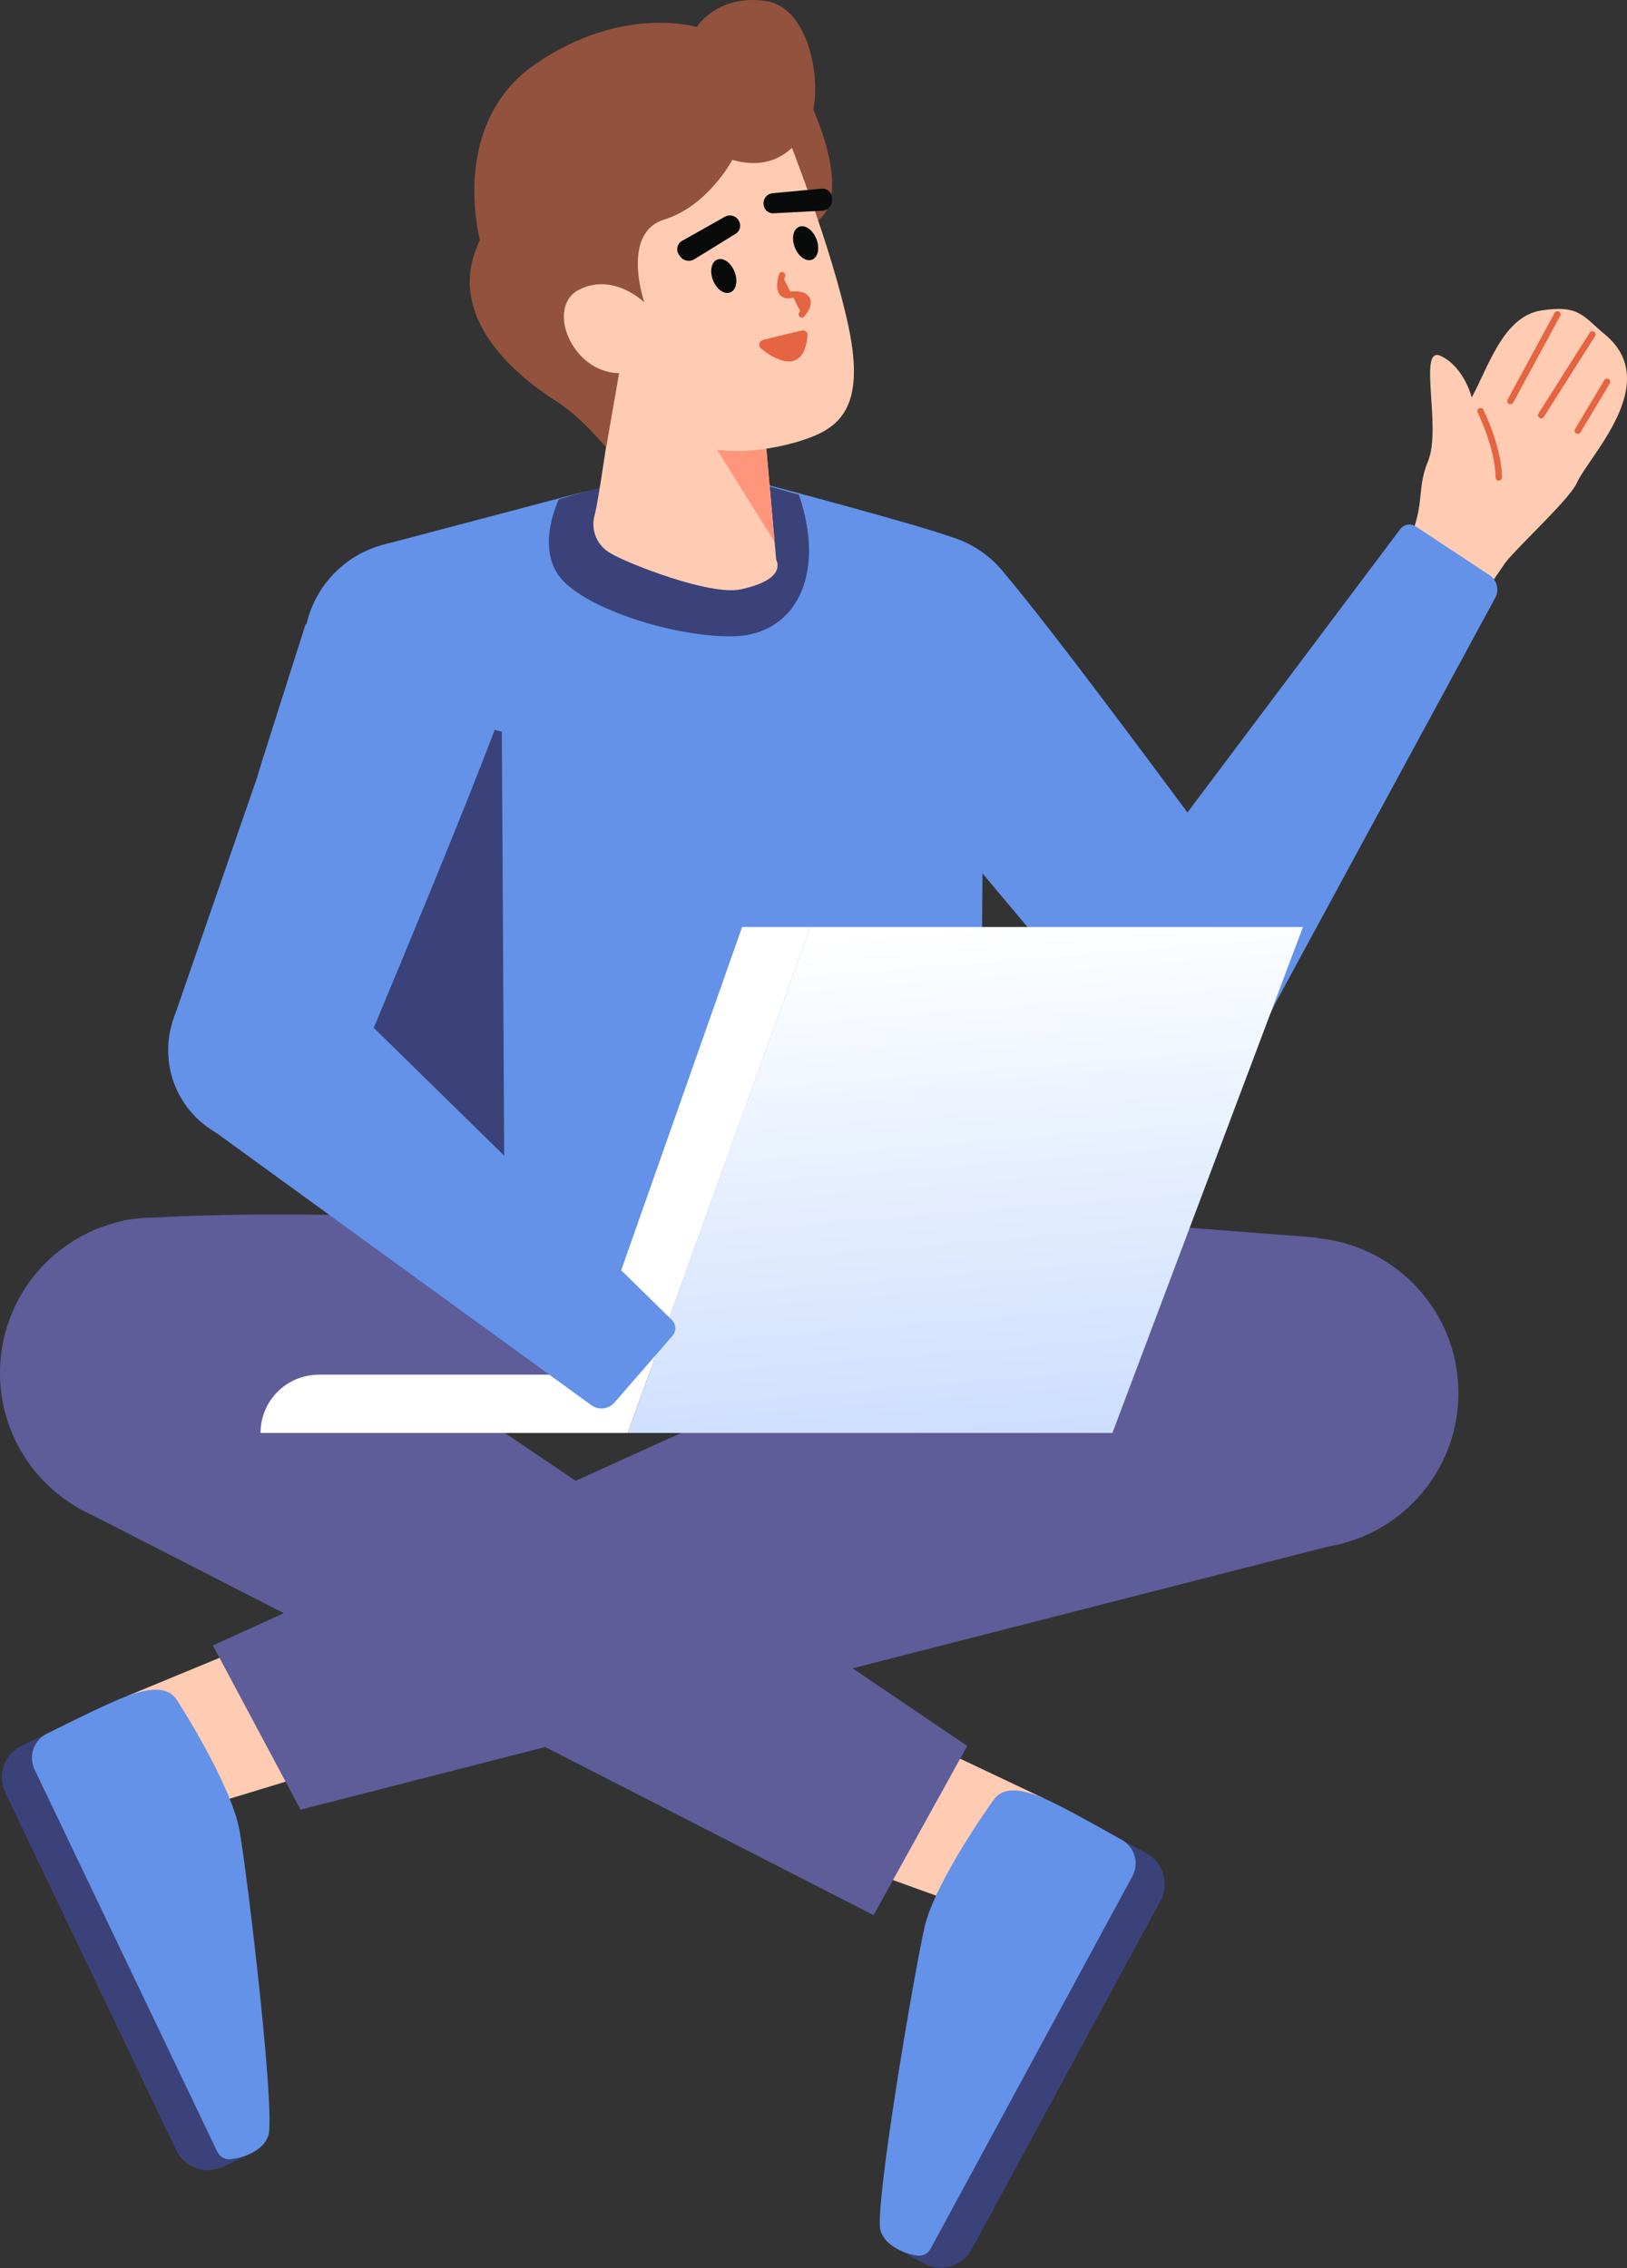 <svg
  id="character"
  width="241"
  height="336"
  viewBox="0 0 241 336"
  fill="none"
  xmlns="http://www.w3.org/2000/svg"
>
<rect x="0" y="0" width="241" height="336" fill="#333333" stroke="none"/>
<g>
<path
      id="Vector"
      d="M6.93 256.814L36.743 319.182L33.046 320.95C31.798 321.546 30.364 321.623 29.06 321.162C27.756 320.702 26.689 319.742 26.093 318.495L0.776 265.535C0.18 264.288 0.104 262.854 0.564 261.55C1.025 260.246 1.985 259.179 3.232 258.582L6.93 256.814Z"
      fill="#3A4279"
    />
<path
      id="Vector_2"
      d="M39.389 242.73L18.814 251.236L30.356 267.559L48.596 261.993L39.389 242.73Z"
      fill="#FFCCB3"
    />
<path
      id="Vector_3"
      d="M26.246 251.887C26.246 251.887 34.279 264.295 35.491 271.227C36.702 278.16 40.853 313.227 39.736 316.388C38.933 318.66 36.018 319.635 34.168 319.842C33.762 319.885 33.353 319.801 32.997 319.601C32.642 319.401 32.356 319.095 32.182 318.726L5.12 262.113C4.667 261.168 4.604 260.084 4.942 259.093C5.281 258.102 5.995 257.284 6.931 256.814C10.675 254.933 16.402 252.114 18.814 251.236C22.541 249.88 25.001 249.888 26.246 251.887Z"
      fill="#6392E8"
    />
<path
      id="Vector_4"
      d="M171.896 281.568L143.936 333.181C143.278 334.397 142.163 335.301 140.838 335.695C139.512 336.089 138.084 335.94 136.869 335.282L133.265 333.33L166.191 272.548L169.795 274.501C171.011 275.159 171.916 276.274 172.31 277.599C172.704 278.924 172.556 280.352 171.896 281.568Z"
      fill="#3A4279"
    />
<path
      id="Vector_5"
      d="M134.488 256.843L154.607 266.377L142.254 282.096L124.318 275.616L134.488 256.843Z"
      fill="#FFCCB3"
    />
<path
      id="Vector_6"
      d="M147.15 266.652C147.15 266.652 138.5 278.637 136.94 285.499C135.38 292.362 129.463 327.174 130.418 330.388C131.105 332.698 133.967 333.819 135.804 334.118C136.207 334.182 136.62 334.119 136.986 333.937C137.351 333.756 137.651 333.465 137.844 333.105L167.733 277.931C168.232 277.011 168.351 275.931 168.063 274.925C167.774 273.917 167.103 273.064 166.192 272.547C162.548 270.48 156.97 267.375 154.606 266.377C150.952 264.834 148.495 264.717 147.15 266.652Z"
      fill="#6392E8"
    />
<path
      id="Vector_7"
      d="M195.099 183.321C195.099 183.321 202.801 221.569 196.824 229.063L44.519 268.062L31.531 243.734L120.47 203.376L138.282 178.962L195.099 183.321Z"
      fill="#5E5D9A"
    />
<path
      id="Vector_8"
      d="M83.823 181.09C83.823 181.09 40.756 178.754 19.41 180.63C5.664 181.838 0.709 217.012 11.678 223.411L129.4 283.687L143.272 258.619L67.331 207.215L121.661 199.573L83.823 181.09Z"
      fill="#5E5D9A"
    />
<path
      id="Vector_9"
      d="M23.03 226.405C35.748 226.405 46.059 216.095 46.059 203.376C46.059 190.657 35.748 180.347 23.03 180.347C10.31 180.347 0 190.657 0 203.376C0 216.095 10.31 226.405 23.03 226.405Z"
      fill="#5E5D9A"
    />
<path
      id="Vector_10"
      d="M192.998 229.379C205.717 229.379 216.028 219.069 216.028 206.349C216.028 193.631 205.717 183.32 192.998 183.32C180.279 183.32 169.969 193.631 169.969 206.349C169.969 219.069 180.279 229.379 192.998 229.379Z"
      fill="#5E5D9A"
    />
<path
      id="Vector_11"
      d="M141.342 109.706C149.635 106.928 154.106 97.953 151.329 89.66C148.551 81.367 139.576 76.896 131.283 79.673C122.99 82.451 118.518 91.426 121.296 99.719C124.074 108.012 133.049 112.484 141.342 109.706Z"
      fill="#6392E8"
    />
<path
      id="Vector_12"
      d="M139.933 122.545C139.517 120.042 138.686 115.035 137.792 110.472L133.037 88.387C133.037 88.387 145.806 107.259 151.689 120.404C156.046 130.255 161.1 140.295 161.936 148.789L151.903 136.822L141.172 124.033L139.933 122.545Z"
      fill="#3A4279"
    />
<path
      id="Vector_13"
      d="M223.729 59.417L230.689 46.568L223.729 59.417Z"
      fill="#E56441"
    />
<path
      id="Vector_14"
      d="M228.289 61.499L235.874 49.533L228.289 61.499Z"
      fill="#E56441"
    />
<path
      id="Vector_15"
      d="M233.708 63.799L238.043 56.552L233.708 63.799Z"
      fill="#E56441"
    />
<path
      id="Vector_16"
      d="M222.009 70.729C221.972 66.281 219.303 60.897 219.303 60.897L222.009 70.729Z"
      fill="#E56441"
    />
<g id="hand">
<path
        id="Vector_17"
        d="M129.913 97.679C127.487 85.701 133.193 86.01 135.092 84.105C135.092 84.105 142.215 78.231 147.643 83.707C153.388 89.499 186.322 134.491 186.322 134.491L165.715 153.443L161.842 148.821L151.808 136.855L141.077 124.065L139.744 122.609L125.267 106.211C125.267 106.211 131.285 103.984 129.913 97.679Z"
        fill="#6392E8"
      />
<path
        id="Vector_18"
        d="M206.904 83.837C211.801 74.906 209.448 73.39 211.531 68.308C213.583 63.349 209.939 51.058 213.428 52.734C216.916 54.41 217.995 58.864 217.995 58.864C220.381 54.644 222.578 46.879 228.288 45.99C234 45.102 234.506 46.899 237.743 49.555C246.355 56.721 235.373 67.489 233.54 71.59C232.361 74.16 223.696 81.997 222.736 83.71L218.375 90.036L206.904 83.837Z"
        fill="#FFCCB3"
      />
<path
        id="Vector_19"
        d="M223.729 59.417L230.689 46.568"
        stroke="#E56441"
        stroke-width="0.947"
        stroke-linecap="round"
      />
<path
        id="Vector_20"
        d="M228.289 61.499L235.874 49.533"
        stroke="#E56441"
        stroke-width="0.947"
        stroke-linecap="round"
      />
<path
        id="Vector_21"
        d="M233.708 63.799L238.043 56.552"
        stroke="#E56441"
        stroke-width="0.947"
        stroke-linecap="round"
      />
<path
        id="Vector_22"
        d="M222.009 70.729C221.972 66.281 219.303 60.897 219.303 60.897"
        stroke="#E56441"
        stroke-width="0.947"
        stroke-linecap="round"
      />
<path
        id="Vector_23"
        d="M165.542 134.132L207.445 78.329C207.711 78.001 208.091 77.784 208.508 77.719C208.926 77.654 209.354 77.746 209.707 77.978L220.68 85.233C221.201 85.587 221.572 86.122 221.722 86.733C221.872 87.345 221.788 87.991 221.488 88.544L187.791 150.688L165.542 134.132Z"
        fill="#6392E8"
      />
</g>
<path
      id="Vector_24"
      d="M175.722 157.701C183.472 157.701 189.754 151.419 189.754 143.669C189.754 135.92 183.472 129.637 175.722 129.637C167.972 129.637 161.689 135.92 161.689 143.669C161.689 151.419 167.972 157.701 175.722 157.701Z"
      fill="#6392E8"
    />
<path
      id="Vector_25"
      d="M113.496 71.77C113.496 71.77 137.01 77.993 141.047 79.608C145.084 81.222 145.352 87.681 145.622 92.256C145.89 96.83 144.987 199.573 144.987 199.573L92.946 197.572L54.028 174.79C54.028 174.79 55.719 93.268 56.258 89.501C56.796 85.733 52.567 82.489 57.151 80.592L86.619 72.808L113.496 71.77Z"
      fill="#6392E8"
    />
<path
      id="Vector_26"
      d="M74.337 108.371L74.756 184.281L52.384 159.345L63.208 106.009L74.337 108.371Z"
      fill="#3A4279"
    />
<path
      id="Vector_27"
      d="M82.783 73.968C82.783 73.968 79.454 80.663 82.783 85.282C86.112 89.9 99.439 94.386 108.544 94.254C117.648 94.122 122.472 85.442 118.345 73.288L103.266 69.052L86.621 72.808L82.783 73.968Z"
      fill="#3A4279"
    />
<path
      id="Vector_28"
      d="M120.472 16.269C120.472 16.269 127.029 30.416 120.036 33.339C113.043 36.261 113.858 16.955 120.472 16.269Z"
      fill="#93523E"
    />
<path
      id="Vector_29"
      d="M113.076 61.541L114.973 82.929C114.973 82.929 116.792 85.796 109.71 87.302C105.154 88.271 92.886 83.438 90.507 81.988C89.495 81.45 88.702 80.577 88.265 79.518C87.827 78.459 87.772 77.281 88.111 76.186C88.834 73.568 91.831 51.764 91.831 51.764L113.076 61.541Z"
      fill="#FFCCB3"
    />
<path
      id="Vector_30"
      d="M113.442 65.664L102.143 60.081L114.74 80.292L113.442 65.664Z"
      fill="#FF967C"
    />
<path
      id="Vector_31"
      d="M116.708 20.363C116.708 20.363 123.339 36.994 125.744 48.661C128.171 60.432 124.299 63.371 119.189 65.103C115.16 66.468 108.725 67.557 104.347 66.187C96.365 63.687 88.556 56.475 86.688 54.993C83.796 52.7 80.941 42.295 85.18 36.408C89.418 30.523 106.118 12.025 116.708 20.363Z"
      fill="#FFCCB3"
    />
<path
      id="eye"
      d="M108.17 43.319C109.052 42.972 109.337 41.599 108.807 40.254C108.278 38.907 107.134 38.098 106.252 38.444C105.37 38.791 105.084 40.164 105.613 41.51C106.143 42.856 107.288 43.666 108.17 43.319Z"
      fill="#080B09"
    />
<path
      id="eye"
      d="M120.291 38.462C121.173 38.115 121.458 36.743 120.928 35.396C120.399 34.051 119.255 33.24 118.373 33.588C117.491 33.934 117.205 35.307 117.735 36.653C118.264 37.999 119.409 38.809 120.291 38.462Z"
      fill="#080B09"
    />
<path
      id="Vector_32"
      d="M115.845 40.759C115.845 40.759 114.768 44.018 117.032 43.701C119.184 43.323 120.643 44.386 118.764 46.569"
      fill="#E56441"
    />
<path
      id="Vector_33"
      d="M115.845 40.759C115.845 40.759 114.768 44.018 117.032 43.701C119.184 43.323 120.643 44.386 118.764 46.569"
      stroke="#E56441"
      stroke-width="0.947"
      stroke-linecap="round"
    />
<path
      id="Vector_34"
      d="M118.869 49.45L118.88 49.448L118.891 49.444C118.922 49.435 118.956 49.434 118.987 49.441C119.019 49.449 119.048 49.465 119.072 49.488C119.096 49.51 119.113 49.54 119.122 49.571C119.131 49.602 119.131 49.636 119.123 49.668L119.116 49.695L119.113 49.723C118.975 51.149 118.62 51.996 118.189 52.473C117.772 52.933 117.25 53.087 116.658 53.041C116.05 52.995 115.383 52.739 114.736 52.388C114.097 52.04 113.503 51.613 113.044 51.247C113.013 51.218 112.99 51.181 112.977 51.141C112.963 51.098 112.962 51.052 112.973 51.008C112.984 50.965 113.007 50.925 113.038 50.893C113.07 50.862 113.11 50.839 113.154 50.829L113.157 50.828C114.907 50.385 117.547 49.762 118.869 49.45Z"
      fill="#E56441"
      stroke="#E56441"
    />
<path
      id="eyebrow"
      d="M100.491 37.62L100.657 37.852C100.869 38.212 101.215 38.474 101.62 38.58C102.023 38.686 102.453 38.628 102.815 38.418L108.931 34.65C109.235 34.479 109.464 34.201 109.572 33.871C109.68 33.54 109.661 33.18 109.517 32.863C109.437 32.666 109.318 32.486 109.164 32.338C109.011 32.189 108.827 32.075 108.626 32.003C108.426 31.931 108.211 31.902 107.999 31.919C107.786 31.935 107.579 31.997 107.392 32.099L101.109 35.635C100.936 35.722 100.782 35.843 100.656 35.992C100.531 36.139 100.436 36.311 100.378 36.496C100.321 36.682 100.301 36.877 100.321 37.07C100.339 37.263 100.398 37.45 100.491 37.62Z"
      fill="#080B09"
    />
<path
      id="eyebrow"
      d="M121.622 27.955L114.443 28.62C114.231 28.643 114.026 28.71 113.841 28.817C113.657 28.925 113.497 29.07 113.373 29.244C113.25 29.417 113.164 29.615 113.122 29.824C113.08 30.034 113.083 30.249 113.131 30.458C113.192 30.8 113.38 31.107 113.657 31.317C113.935 31.527 114.281 31.626 114.628 31.594L121.802 31.214C122.219 31.181 122.606 30.984 122.878 30.667C123.15 30.35 123.286 29.938 123.255 29.521L123.26 29.236C123.24 29.043 123.181 28.856 123.087 28.686C122.993 28.516 122.865 28.367 122.713 28.248C122.56 28.128 122.384 28.041 122.197 27.991C122.01 27.94 121.814 27.928 121.622 27.955Z"
      fill="#080B09"
    />
<path
      id="Vector_35"
      d="M108.475 23.681C108.475 23.681 104.892 30.499 98.392 32.522C91.891 34.543 95.444 44.803 95.444 44.803C95.444 44.803 90.986 40.369 85.862 42.865C80.738 45.361 84.628 55.157 91.707 55.282L89.781 66.305C89.781 66.305 86.196 61.84 82.426 59.45C78.655 57.062 65.109 47.788 71.093 35.575C71.093 35.575 66.412 18.425 79.251 9.534C92.091 0.642 103.204 3.997 103.204 3.997C103.204 3.997 106.265 -0.858 113.36 0.134C120.455 1.126 122.091 13.919 119.742 18.547C117.392 23.174 113.563 25.14 108.475 23.681Z"
      fill="#93523E"
    />
<path
      id="Vector_36"
      d="M54.984 92.038C64.013 83.803 66.679 88.856 69.289 89.507C69.289 89.507 77.988 92.6 76.079 100.07C74.061 107.975 52.382 159.345 52.382 159.345L25.536 151.404L27.511 145.706L32.622 130.95L38.081 115.172L38.645 113.28L45.275 92.435C45.275 92.435 50.279 96.454 54.984 92.038Z"
      fill="#6392E8"
    />
<path
      id="Vector_37"
      d="M72.865 106.29C78.553 99.646 77.778 89.648 71.134 83.961C64.49 78.273 54.493 79.048 48.805 85.692C43.117 92.336 43.892 102.333 50.537 108.021C57.181 113.709 67.177 112.934 72.865 106.29Z"
      fill="#6392E8"
    />
<path
      id="Vector_38"
      d="M38.938 169.606C46.688 169.606 52.971 163.324 52.971 155.574C52.971 147.824 46.688 141.542 38.938 141.542C31.189 141.542 24.906 147.824 24.906 155.574C24.906 163.324 31.189 169.606 38.938 169.606Z"
      fill="#6392E8"
    />
<path
      id="Vector_39"
      d="M120.028 137.319L92.978 212.26H38.59C38.59 209.972 39.499 207.777 41.117 206.159C42.735 204.541 44.93 203.632 47.218 203.632H86.566L109.923 137.319H120.028Z"
      fill="white"
    />
<path
      id="Vector_40"
      d="M120.026 137.319H192.999L164.777 212.26H92.977L120.026 137.319Z"
      fill="url(#paint0_linear_277_145)"
    />
<path
      id="Vector_41"
      d="M49.725 146.728L99.568 195.569C99.858 195.876 100.024 196.28 100.034 196.703C100.043 197.126 99.896 197.537 99.621 197.858L90.992 207.787C90.574 208.257 89.995 208.556 89.369 208.624C88.743 208.692 88.114 208.525 87.604 208.155L30.401 166.62L49.725 146.728Z"
      fill="#6392E8"
    />
</g>
<defs>
<linearGradient
      id="paint0_linear_277_145"
      x1="140.498"
      y1="137.141"
      x2="153.471"
      y2="296.846"
      gradientUnits="userSpaceOnUse"
    >
<stop stop-color="white" />
<stop offset="1" stop-color="#94B9FF" />
</linearGradient>
</defs>
</svg>

